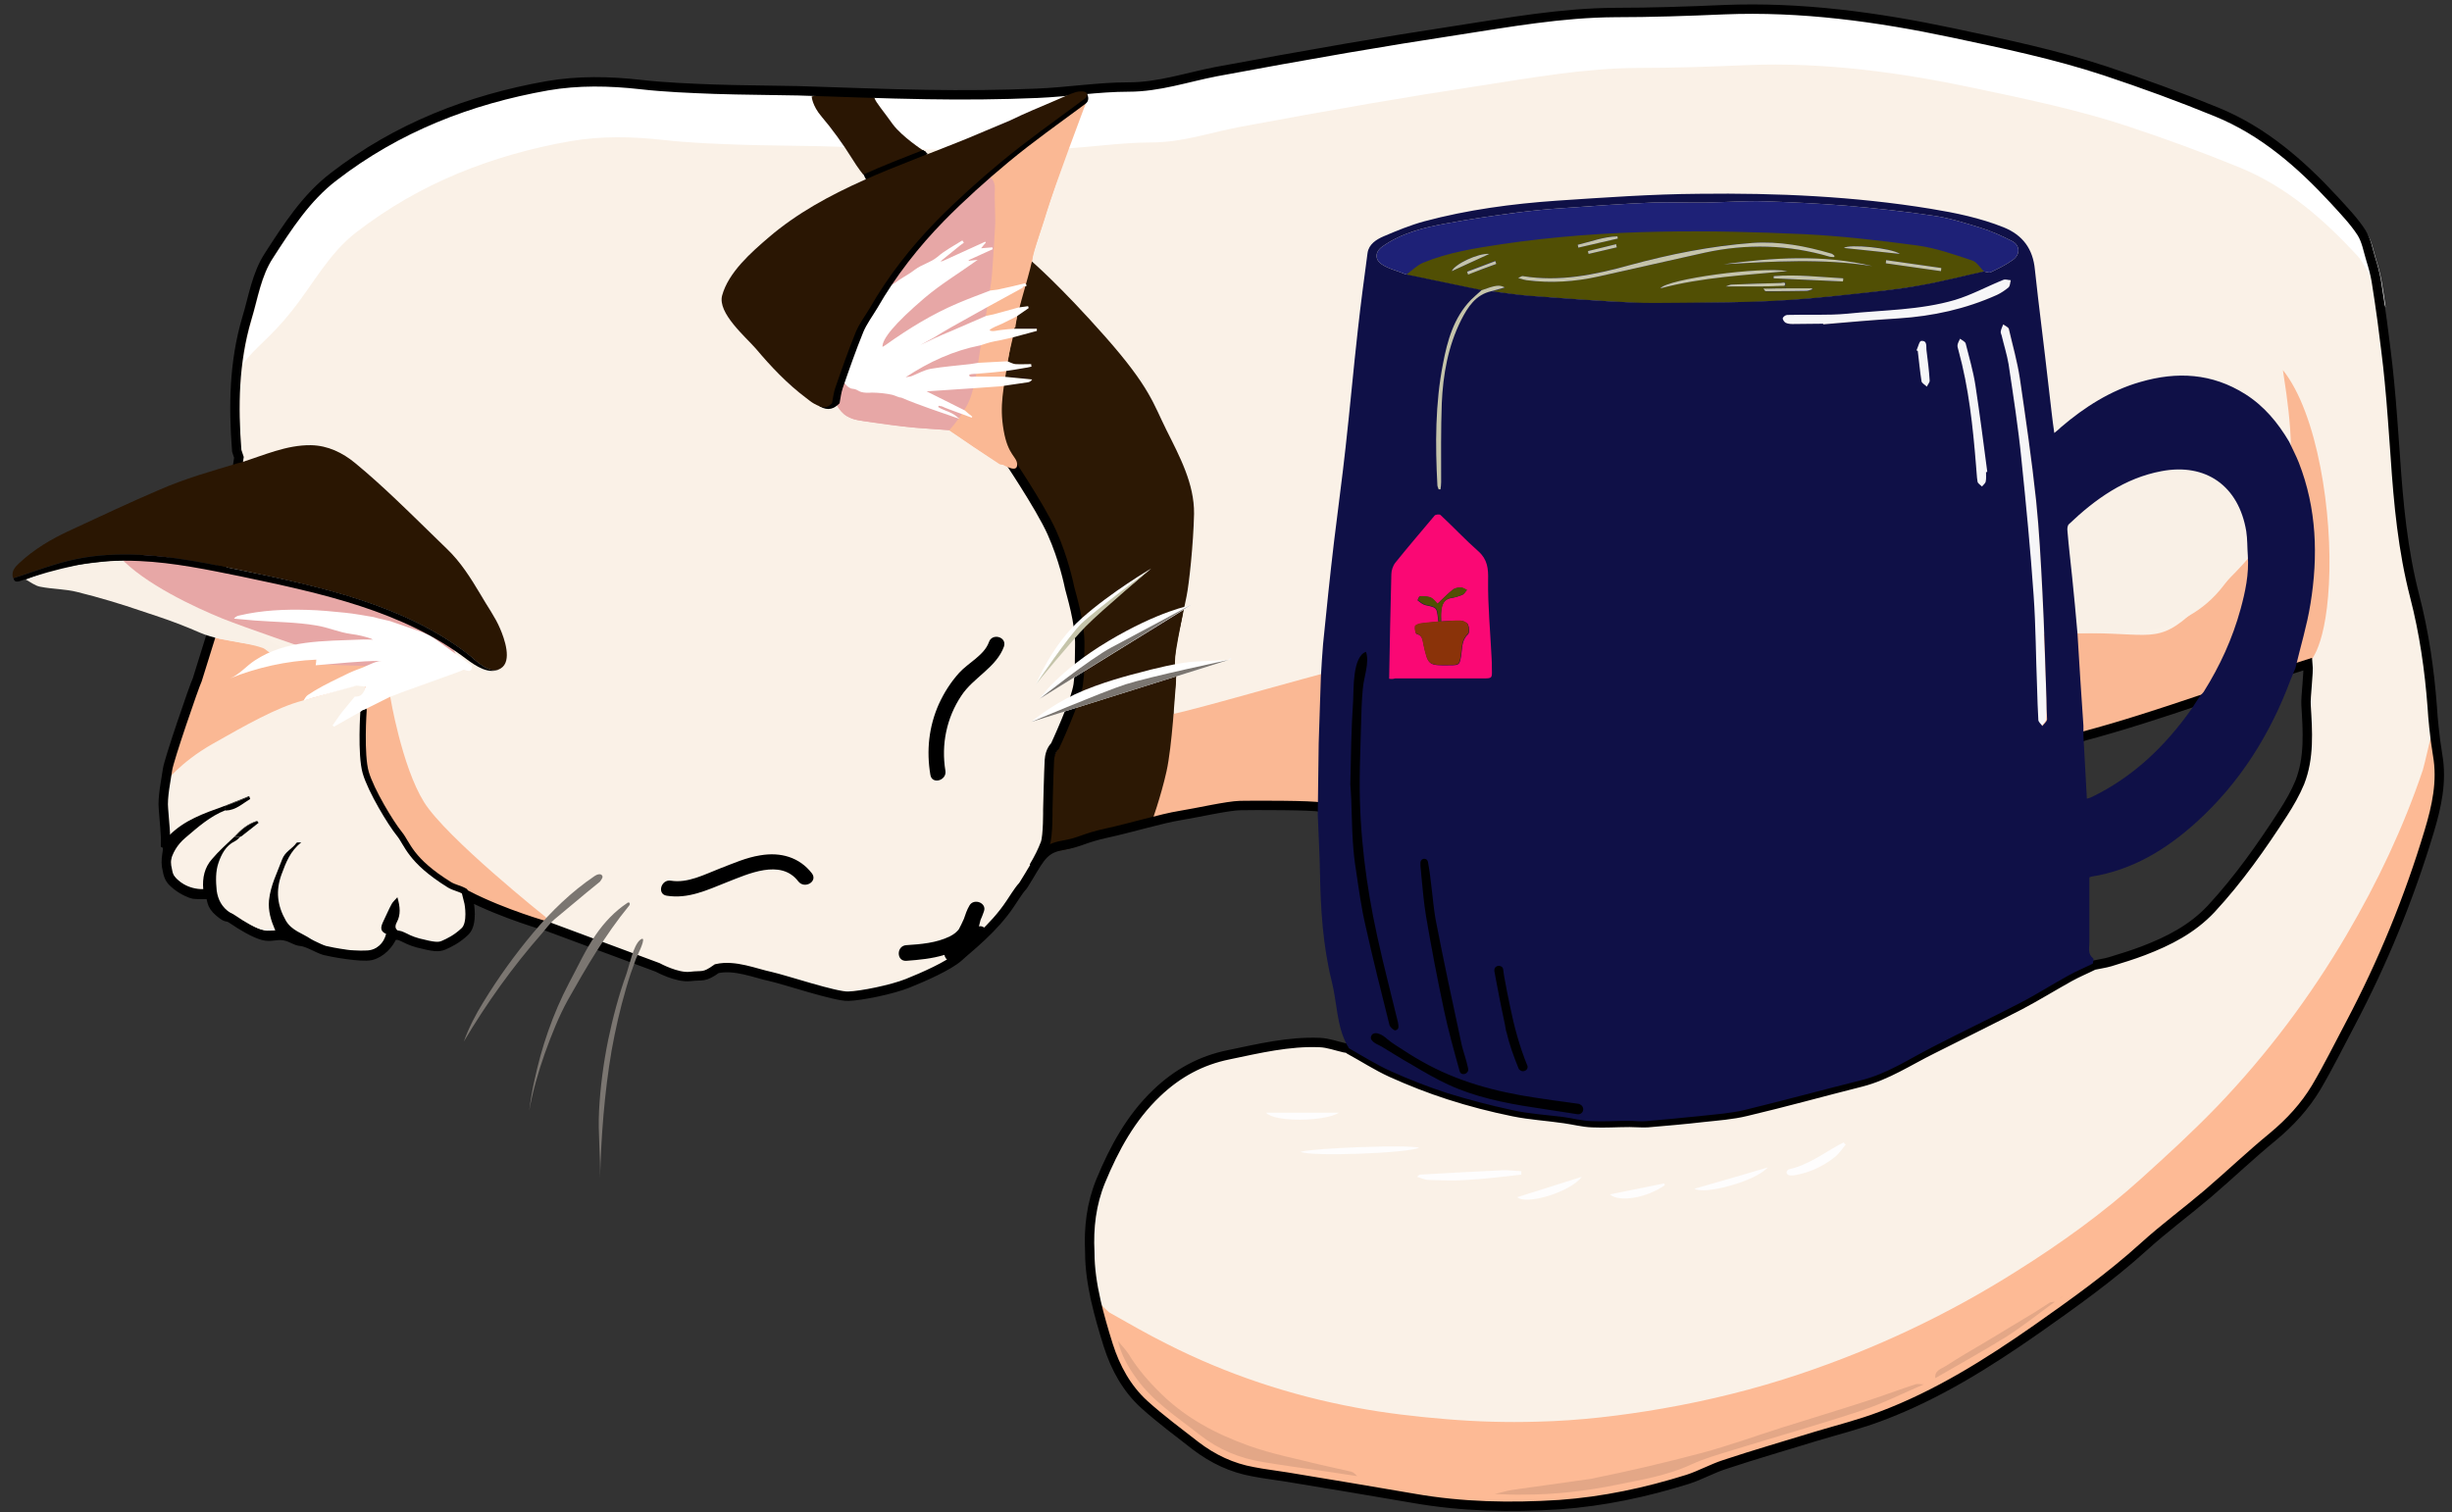 <svg version="1.0" xmlns="http://www.w3.org/2000/svg" viewBox="0 0 783 483"><rect x="0" y="0" width="783" height="483" fill="#333333" stroke="none"/><style>.st1{fill:#fff}.st2{fill:#fab894}.st3{fill:#faf1e7;stroke:#000;stroke-width:4;stroke-linecap:round;stroke-miterlimit:10}.st4{fill:#fbb994}.st6{fill:#2c1804}.st8{fill:#000002}.st9{fill:#080808}.st11{fill:#7b7671}.st12{fill:#514f04}.st13{fill:#f9f0e6}.st14{fill:#e7a7a6}.st15{fill:#0a0a09}.st16{fill:#c5c4aa}.st17{fill:#e3a787}.st18{fill:#0f0902}.st19{fill:#2a1602}.st20{fill:#fefdfd}.st21{fill:#f6f6f8}.st22{fill:none;stroke:#000;stroke-width:3;stroke-miterlimit:10}.st23{fill:#2a1603}.st31{display:inline;fill:#faf1e7;stroke:#000;stroke-width:4;stroke-linecap:round;stroke-miterlimit:10}.st32,.st33,.st34{display:inline;fill:#080808}.st33,.st34{fill:#2a1602}.st34{fill:#fefdfd}.st35{fill:#e7a7a6}.st35,.st37,.st40{display:inline}.st40{fill:none;stroke:#000;stroke-width:3;stroke-miterlimit:10}</style><g id="Layer_1"><path d="M778.1 231.4c-.6 1.5-3 12.5-3.5 14-6.2 18.4-6.7 38.9-16.5 55.6-11.6 19.8-24.3 41.9-40.2 58.5-7.8 8.1-20.6 10.1-28.9 17.6-12.3 11.1-16.1 28-30.1 36.8-21.8 13.8-49.9 20-74.3 28.2-14.3 4.8-23.9 10.3-38.8 12.9-13.3 2.3-15.3 8.2-28.7 8.5-9.7.3-33.3 8.8-43 8-9.6-.8-21.8-8-31.3-9.8-21-3.9-39.9-4.8-59-14.5-6.3-3.1-24.5-16.6-30.6-20l-2.3-12.3c-1.2-5-2-10.1-2.3-15.3-.4-7.9.5-15.5 3.5-22.8 4.3-10.4 9.6-20.2 17.9-28.1 6.6-6.3 14.1-10.4 23-12.2 9.6-2 19.2-4.3 29-3.9 2.7.1 5.3 1.1 8 1.7.4.1.7.1 1 .1.2.2.4.3.6.5 4.4 2.4 8.7 5.2 13.3 7.3 6 2.7 12.1 5.1 18.3 7.1 6.8 2.2 13.8 4 20.7 5.4 5.4 1.1 10.9 1.4 16.3 2.2 2.9.4 5.9 1.2 8.8 1.3 4 .2 8-.1 12-.1 1.9 0 3.8.2 5.7.1 5.9-.5 11.8-1 17.8-1.7 4.6-.5 9.2-.8 13.7-1.9 12.3-2.9 24.5-6.3 36.8-9.4 8.2-2.1 15.2-6.8 22.7-10.5 9.3-4.7 18.7-9.3 28-14.1 5.3-2.8 10.5-6 15.7-8.9 2.5-1.4 5.2-2.5 7.8-3.8 1.8-.4 3.5-.6 5.2-1.1 3.6-1.1 7.2-2.2 10.6-3.5 8.1-3.1 15.6-6.9 21.7-13.4 8.7-9.4 16.1-19.9 23-30.6 2-3.1 3.9-6.4 5.3-9.8 3.1-7.9 2.5-16.3 2-24.6-.2-2.8.9-10.3.6-13.2-20.4 6.3-47.7 16.7-71.5 23C644.5 244 422 257.4 422 257.4c-1.6-.6-21.2-.6-25.4-.5-4.1.1-13.6 2.4-19.2 3.2-5.6.9-16 4-23.4 5.6-7.4 1.6-8.1 2.9-14 3.9s-7.1 3.6-10.8 9.8c-3.7 6.2-.5.4-5.9 8.7-5.4 8.2-13.4 14.2-16.5 17.1-3.1 2.9-11.4 6.5-16.4 8.5s-14.9 4-18.9 4.1c-4 .1-20-5.2-24.9-6.3-4.9-1.1-11.3-3.9-17.1-2.5-4.2 3-4.4 2-8.5 2.5s-10.4-2.9-10.4-2.9l-35.2-13.1s-13.6-3.8-25.6-9.9l.6 2.4s1.3 6.7-1.3 9.1c-2.6 2.5-5.3 3.6-6.8 4.4s-3.1.7-8.2-.7c-5.1-1.3-5.3-3.2-8.2-2.2-1.2 2.7-3.7 5.5-6.8 6.2-3.2.8-12.8-1.1-14.8-1.6-1.9-.5-5.4-2.7-7.5-2.9-2.1-.2-2.9-1.3-5.4-1.8s-4 .6-6.8-.1-6.9-3.2-9.5-5c-2.6-1.8-1.4.1-4.4-2.4-3-2.5-2.2-4.2-3.1-5.8-1.3.2-4.5.1-5.2 0s-3.3-1.1-5.5-2.9c-2.2-1.8-2.5-2.6-3.1-6-.6-3.4 1.2-6.3-.3-7.1.1-1.9-.4-7.5-.7-11.2-.3-3.7.9-9.6 1.3-12.6s8.5-26.6 9.5-28.7l4.2-13.8 9-57.2-.7-2.1c-1.1-14.2-.9-28.3 3.2-42.2 2.1-6.9 3.1-14.1 7.1-20.2 5.9-9.1 11.8-18.4 20.7-25.2 20.2-15.6 43.3-24.6 68.2-29 9.8-1.7 19.8-1.5 29.7-.4 7.9.9 15.8 1.2 23.7 1.5 8.9.3 17.8.3 26.7.5 13.7.4 27.4 1 41.1 1.2 11.7.2 23.5.1 35.2-.4 9.7-.4 19.5-2 29.2-2s18.6-3.1 27.9-4.9c13.9-2.6 27.8-5.1 41.7-7.5 11.7-2 23.4-3.9 35.2-5.7 16.8-2.6 33.5-5.6 50.5-5.7 11.6 0 23.2-.4 34.8-.9 24.7-1 48.9 2.3 73 7.4 16.5 3.5 32.9 6.9 48.9 12.2 12 4 23.8 8.3 35.5 13.1 14.9 6.1 26.8 16.5 37.6 28.2 3 3.3 6.2 6.6 8.6 10.3 1.6 2.5 2.1 5.7 3 8.6.7 2.2 1.3 4.5 1.7 6.7.7 4.3 1.3 8.5 1.9 12.8.8 6.4 1.7 12.9 2.3 19.4.8 8 1.3 16.1 1.9 24.1 1 15 2.4 29.9 6.2 44.6 3 11.6 4.7 23.4 5.6 35.4.5 2 .7 4 .9 5.9z" fill="#faf1e7"/><path class="st1" d="M761.8 98.2c-2.8-5.3-6-13.2-9-16.5C742 70 730.1 59.6 715.2 53.5c-11.7-4.8-23.5-9.1-35.5-13.1-16-5.3-32.4-8.7-48.9-12.2-24.1-5.1-48.3-8.4-73-7.4-11.6.5-23.2.9-34.8.9-17 .1-33.7 3.1-50.5 5.7-11.8 1.8-23.5 3.7-35.2 5.7-13.9 2.4-27.8 4.9-41.7 7.5-9.3 1.8-18.2 4.9-27.9 4.9s-19.5 1.6-29.2 2c-11.7.5-23.5.6-35.2.4-13.7-.2-27.4-.8-41.1-1.2-8.9-.2-17.8-.2-26.7-.5-7.9-.3-15.8-.6-23.7-1.5-9.9-1.1-19.9-1.3-29.7.4-24.9 4.4-48 13.4-68.2 29-8.9 6.8-13.9 16.7-20.7 25.2-7.1 8.9-11.5 11.4-15.6 16.9.6-4.7 1.5-9.5 2.9-14.2 2.1-6.9 3.1-14.1 7.1-20.2 5.9-9.1 11.8-18.4 20.7-25.2 20.2-15.6 43.3-24.6 68.2-29 9.8-1.7 19.8-1.5 29.7-.4 7.9.9 15.8 1.2 23.7 1.5 8.9.3 17.8.3 26.7.5 13.7.4 27.4 1 41.1 1.2 11.7.2 23.5.1 35.2-.4 9.7-.4 19.5-2 29.2-2s18.6-3.1 27.9-4.9c13.9-2.6 27.8-5.1 41.7-7.5 11.7-2 23.4-3.9 35.2-5.7 16.8-2.6 33.5-5.6 50.5-5.7 11.6 0 23.2-.4 34.8-.9 24.7-1 48.9 2.3 73 7.4 16.5 3.5 32.9 6.9 48.9 12.2 12 4 23.8 8.3 35.5 13.1 14.9 6.1 26.8 16.5 37.6 28.2 3 3.3 6.2 6.6 8.6 10.3 1.6 2.5 2.1 5.7 3 8.6.7 2.2 1.3 4.5 1.7 6.7.5 2.8.9 5.6 1.3 8.4z"/><path class="st2" d="M174.1 292.8s-31.6-25.2-38.7-36.6-10.8-33.7-10.8-33.7l-1.5-6.2c-.4-1.6-3.6-4.1-3.6-4.1s-48.5-7.5-52.3-8.9c-1 3.1-4.2 13.8-4.2 13.8l-7.8 21.4-2.7 11.7s5-6.7 15.4-12.6c10.4-5.9 20.6-11.7 28.7-13.8 6.2-1.6 14.3-4.4 20-5.6-.4 5.2-1.3 20.3 0 28.7 1.5 10.2 17.7 29.1 26.7 35.8 9 6.8 30 13 30 13l1.8-1.8-1-1.1z"/><path class="st4" d="M344.2 35.5c-.7.6-1.5 1.3-2.2 2-.1.2-.3.3-.4.5-.2.1-.3.2-.5.3-.1.1-.3.1-.4.1-.2.1-.3.3-.5.4-.2.2-.5.3-.8.5l-.3.3c-3.4 2.5-6.7 4.9-10.1 7.3-.7.6-1.5 1.2-2.2 1.8l-.4.4c-2.5 2.1-5.1 4.3-7.6 6.4-.6.7-1.3 1.4-1.9 2.1.3.5.9.9.9 1.4 0 5.7.2 11.5 0 17.3-.2 5.5-.8 10.9-1.3 16.4.8-.1 1.6-.1 2.4-.3 2.9-.7 5.8-1.3 8.7-2 .6-2.3 1.2-4.6 1.9-6.7.2-1.2.3-2.4.7-3.5 2.5-8 5.1-16 7.8-24 2.2-6.6 4.5-13.1 6.7-19.6-.2-.3-.3-.7-.5-1.1z"/><path d="M775.8 265.6c-6.4 21.3-14.8 41.8-25.2 61.5-3.6 6.8-7 13.7-10.9 20.3-3.6 6-8.3 11.1-13.7 15.6-7.2 5.9-13.9 12.3-20.9 18.3-6.7 5.7-13.9 11-20.4 16.9-10.7 9.7-22.5 18.1-34.3 26.4-15.6 10.9-31.7 21-49.5 27.7-6.8 2.6-14 4.4-21 6.5-9.7 3-19.5 5.8-29.1 9-4 1.3-7.7 3.4-11.7 4.7-13.4 4.2-27 7.1-41 8.1-15.6 1-31.1.7-46.5-2-13.5-2.3-27-4.6-40.5-6.8-3.6-.6-7.3-1-10.8-1.7-6.8-1.2-12.9-4.1-18.4-8.3-5.5-4.3-11.2-8.5-16.4-13.2-5.6-5.1-9.2-11.7-11.5-18.9-1.5-4.8-2.9-9.5-4-14.4l4.2 3.9c6.1 3.4 12.2 7 18.5 10.1 19.1 9.7 39.3 16.4 60.3 20.3 9.5 1.8 19.2 2.9 28.8 3.7 9.7.8 19.4 1.1 29.1.8 13.4-.3 26.7-1.9 40-4.2 14.9-2.6 29.5-6.2 43.8-11 24.4-8.2 47.5-19.1 69.3-32.9 14-8.8 27.4-18.4 39.7-29.5 8.3-7.5 16.6-15.1 24.4-23.2 15.9-16.6 29.7-35 41.3-54.8 9.8-16.7 18.1-34.2 24.3-52.6.5-1.5 2.9-12.5 3.5-14v.1c.3 3.1.7 6.1 1.2 9.1 1.6 8.5-.2 16.5-2.6 24.5z" fill="#fdba95"/><path class="st6" d="M343 222c.2-1.6 1.9-4.1 1.9-5.7 0-.7-.3-1.3-.5-2 .1-.2.1-.5.2-.7.3-.2.6-.3.8-.5.4-.3.9-.6 1.3-.9.5-.3.9-.6 1.4-.9.7-.2 1.4-.3 2-.7 4.4-2.7 8.9-5.6 13.4-8.2 4.7-2.7 9.6-5.2 14.4-7.8-.2 1.3-.4 2.7-.7 4-.1.3-.2.7-.2 1l-.3 1.2c-.1.3-.1.7-.2 1-.2 1.2-.5 2.3-.7 3.5-.1.3-.1.7-.2 1-.1.6-.2 1.1-.2 1.7-.1.5-.1 1-.2 1.5 0 .6 0 1.2-.1 1.8-.3.2-.6.5-1 .5-10.2 2-19.8 5.4-29.4 9.3l-1.7.9z"/><path d="M343.6 223.9c10.2-4.4 20.8-7.7 31.7-10.3.1.9.2 1.8.3 2.6-.1.7-.1 1.4-.2 2.2-.1.9-.2 2-.3 2.9-.1.9-.1 1.8-.2 2.7-.1.6-.1 1.3-.2 2v1.9c-.7 6.2-1.5 12.4-2.3 18.6-.5 3.9-.7 8-3.3 11.5-.6.8-.5 2.2-.7 3.3-6.9 3-14.4 4.6-21.7 6.1-3.3.6-6.4 2-9.6 2.9-.7.2-1.5.2-2.5.3.2-1.1.5-2 .5-2.8 0-4.4-.1-8.9.1-13.3.1-4 .3-8.1 1-11.9.4-2.1 2.2-3.9 2.9-6 1.7-4.2 3.1-8.4 4.5-12.7z" fill="#2b1302"/><path class="st2" d="M366.4 262.8s6.4-18 7.1-34.5c26.4-5.6 122.1-38.2 188.6-36.2s68.7 11.4 95.9 10.3 29.7 4 40.8-5.6 25.4-22.7 30.4-36c5-13.2.7-36-.2-42.6 11.1 13.9 15.9 45.9 14.7 68.4s-7 25.6-7 25.6-75.3 25.4-93.1 29.4-222.5 16.2-222.5 16.2l-25.4-.5-29.3 5.5z"/><path class="st6" d="M319 140.6l-3.8-30 14.3-27.1s9 7.7 23.4 24 15.4 21.5 19.6 29.9c4.2 8.4 8.9 17.1 8.8 26.7-.2 9.6-1.6 22.6-2.4 26.4s-2.6 12.3-3.4 17.5.3 7.5 0 10.4-1.2 19.9-3 28c-1.8 8.1-4.8 16.4-4.8 16.4l-16.6 4.7s-15.8 7.2-16.3 3c-1.2-9.8.3-22.4.3-22.4s2-9.8 6.4-17.5c4.4-7.7 4.2-20.3 3.1-33.2-3.1-17.8-6-25.2-11.9-33.6L319 140.6z"/><path class="st8" d="M431.2 202.5l-3.6 94.9 6.6 32.3 3.2 8.2 21.2 9.3 18.5 7 37 5.3 17.7-31.6-25.2-131.4-74.3-1.9z"/><path class="st9" d="M731.5 216.9l1.5-3.6M731.5 216.9l1.5-3.6"/><path d="M461.7 71.4c7.6-1.4 15.1-2.5 22.7-3.5 4.8-.6 9.6-1.1 14.4-1.4 9.7-.7 19.3-1.4 29-1.8 5.7-.2 11.3.1 17 0 6.3-.1 12.5-.6 18.8-.4 8.6.3 17.3.7 25.9 1.4 9.3.8 18.6 1.8 27.9 3.2 5 .7 10 2.3 14.9 3.8 3.5 1.1 6.9 2.6 10.2 4.3 2.6 1.3 2.7 4.3.3 6-2.2 1.6-4.7 2.8-7.2 4-.5.2-1.4-.2-2.1-.3-6.9 1.5-13.7 3.3-20.7 4.5-7.2 1.3-14.6 2-21.9 2.8-8.2.9-16.4 1.7-24.7 2.1-9.6.5-19.3.5-28.9.6-5.5 0-11 .2-16.4-.1-10.7-.5-21.4-1.3-32.1-2.1-4.2-.3-8.4-1-12.6-1.5l-3.3-.4c-8-1.7-16.1-3.3-24.1-5-2.5-1.1-5.4-1.7-7.6-3.2-2.1-1.4-2.3-3.9.3-5.7 6.1-4.3 13.1-6 20.2-7.3z" fill="#1e2177"/><path class="st11" d="M181.3 289.4c-.3.2-.6.3-.9.5.2-.2.5-.3.9-.5zm-1.9 1.4l-.5.5.5-.5zm.5-.5l-.5.5.5-.5zm.4-.4l-.5.5.5-.5z"/><path class="st12" d="M633.6 86.8c-6.9 1.5-13.8 3.3-20.7 4.5-7.3 1.2-14.6 2-21.9 2.8-8.2.8-16.5 1.7-24.7 2.1-9.6.5-19.3.5-28.9.6-5.5.1-10.9.2-16.4-.1-10.7-.6-21.4-1.3-32.1-2.1-4.2-.3-8.4-1-12.6-1.5 1.4-.4 2.7-.7 4.2-1.2-1.7-.9-2.9-.8-7.4.9-8-1.7-16.1-3.3-24.1-5 1.8-1.3 3.5-3.1 5.5-3.9 8-3.3 16.5-4.6 25-5.9 16.9-2.5 33.8-3.7 50.8-4 15.3-.3 30.7.1 45.9.8 12 .6 24.1 2 36 3.6 6 .8 11.8 2.9 17.6 4.8 1.5.5 2.6 2.4 3.8 3.6zm-70.4 5.4c.2.3.5.9.7.9 4.3 0 8.7 0 13-.1.6 0 1.3-.4 1.9-.5 0-.1-.1-.2-.1-.3h-8.3c-.2-.3-.3-.5-.5-.8.9-1.6-.6-1-1.1-1-5.2.1-10.5.3-15.7.5-.6 0-1.1.3-1.9.6h11.9c0 .2 0 .5.1.7zm22.5-10.1c0-.1.1-.3.1-.4-.3-.2-.6-.6-1-.7-8.2-2.3-16.6-4-25.2-3.4-13.3.9-26.3 3.6-39.2 7.1-11.2 3-22.4 5.4-34.1 3.5-.3 0-.6.2-1.5.6 1.3.3 2 .6 2.7.7 7.7 1 15.4.4 23-1.2 11.3-2.5 22.6-5.1 33.9-7.6 13.4-2.9 26.7-2.6 39.9 1.3.5.2 1 .1 1.4.1zm-35.3 2.3c15.9-.9 31.7-1.9 47.5.6-15.8-3.7-31.7-2.7-47.5-.6zm20.4 2.2c-8.7-1.4-38.4 2.6-40.6 5.5 13.6-3.7 27.2-4.3 40.6-5.5zm17.7 3.3c0-.3.1-.7.1-1-7.4-.3-14.8-1.3-22.2-.7v.7c7.4.4 14.8.7 22.1 1zm.3-10.7c6.1.6 12 1.3 17.9 1.9-2.8-2-16.2-3.2-17.9-1.9zm31 7.4c0-.3.1-.7.1-1-5.9-.8-11.7-1.7-17.6-2.5 0 .3-.1.7-.1 1 5.9.8 11.8 1.6 17.6 2.5zm-144.2-5.5c-3.6-.3-11 3.2-12 5.5 3.9-1.8 7.7-3.5 12-5.5zm28.2-2.9c.1.3.1.6.2.9 4.2-1 8.4-1.9 12.6-2.9 0-.2-.1-.5-.1-.7-4.4 0-8.5 1.7-12.7 2.7zm-26 6.1c-.1-.3-.2-.7-.3-1-3 1.1-6 2.3-9 3.4l.3.9c3-1 6-2.1 9-3.3zm38.5-5.3c-.1-.3-.2-.7-.2-1-3 .7-6 1.5-9 2.2.1.3.2.6.2.9l9-2.1z"/><path class="st13" d="M663.3 202.3c-.6-6-1.1-12-1.7-18l-1.5-14.7c-.1-.7.1-1.7.5-2.2 8.5-8 17.8-14.7 29.5-16.9 14.2-2.7 24.6 4.8 27.1 19.2.4 2.6.3 5.2.5 7.8-2.6 3.2-5.2 6.3-7.7 9.6-6.3 8.2-14.9 12.7-24.8 14.2-7.2 1-14.6.7-21.9 1z"/><path class="st14" d="M266.7 128.2c.8-2.6 1.6-5.2 2.5-7.8-.2.7.4 1.5.8 2 .5.7 1.1 1.3 2 1.6.4.1.8.1 1.2.2.7.2 1.3.7 2 .9 1.1.3 2.3.3 3.4.2 1.1-.1 2.3.1 3.4.2 1 .1 2.1.2 3.1.4.8.2 2.1.9 2.9.9 6 2.6 12.4 4.6 18.6 6.9-1.2 1.2-2.4 2.5-3.5 3.7-3.7-.3-7.4-.5-11-.8-2.4-.2-4.9-.5-7.3-.8-3.7-.5-7.3-1-10.9-1.6s-5.8-2.8-7.2-6z"/><path class="st2" d="M303.1 137.4c1.2-1.2 2.4-2.5 3.5-3.7-.8-.6-1.5-1.3-2.3-1.7-1.4-.8-3.1-1.2-4.5-2.1l.1-.3c.2-.2.3 0 .5 0 .5 0 1 .4 1.5.5 1 .4 1.9.7 2.9 1.1l5.7 2.1c.1-.1.2-.2.2-.3-.8-.7-1.6-1.4-2.4-2 .9-2.4 1.9-4.8 2.8-7.2 2.9-.2 5.7-.4 8.6-.6-.1 5.8-.1 11.6-.2 17.4-.1 1.7.1 3.1 1.4 4.2-1.7 1.5.3 2.4.7 3.5-.8 0-1.9.3-2.5-.1-5.5-3.6-10.8-7.2-16-10.8z"/><path class="st8" d="M276.5 56.7c3.6-2 7-4.1 10.7-5.8 2.6-1.2 5.4-1.8 8.1-2.7l.5.5c-2.1 1.1-4.1 2.3-6.2 3.3-3.8 1.8-7.7 3.6-11.5 5.3-.4.2-.9.2-1.3.3l-.3-.9z"/><path class="st15" d="M343.7 203.7c.5-.8 1-1.6 1.4-2.5.2 3.1.3 6.1.5 9.2-.6.3-1.2.6-1.8 1 0-2.6 0-5.2-.1-7.7zM343.8 214.9l.9-.6c.2.7.6 1.3.5 2 0 1.6-.3 3.2-.4 4.8l-1.8.9c.3-2.3.5-4.7.8-7.1z"/><path class="st16" d="M330.8 218.6c.2-.2.3-.4.5-.6-.2.2-.3.4-.5.6z"/><path class="st11" d="M332.2 223c.1-.2.3-.3.4-.5-.1.1-.3.3-.4.5 0-.1 0 0 0 0zm0-.1c-.1.1-.1.2-.2.3.1-.1.1-.2.2-.3 0 .1 0 0 0 0z"/><path class="st14" d="M316.8 57.6c.3.5.9.9.9 1.4.1 5.8.3 11.6 0 17.3-.2 5.5-.9 10.9-1.3 16.4-3.4 1.3-6.8 2.6-10.2 4-8.3 3.5-15.8 8.2-23.2 13.4-.3.2-.6.4-1 .6-.1-2.5 3.6-7.3 13.4-15.6 5.3-4.5 11.3-8.1 17-12.2-.8.1-1.8.2-2.8.3 0-.1-.1-.2-.1-.3 2.6-1.2 5.1-2.3 7.7-3.5 0-.2-.1-.4-.1-.6-1.2.1-2.3.2-3.6.3.6-.7 1-1.2 1.5-1.8-.1-.1-.2-.2-.2-.3-4.5 2.1-9.1 4.2-13.6 6.2-.1-.1-.1-.2-.2-.2l4.8-3.9c.7-.6 1.4-1.1 2.2-1.6-.2-.2-.3-.5-.5-.7-2.7 1.8-5.6 3.3-8 5.3-4 3.4-7.9 6.8-12.5 9.3-.6.3-1.3.5-2 .8 4.4-5.3 8.7-10.6 13.4-15.7 5.9-6.4 12-12.6 18.1-18.9h.3z"/><path class="st17" d="M507.8 472.4c12-2.4 23.9-5.2 35.6-8.3 8.6-2.3 17.1-5.4 25.6-8.1 9.2-2.9 18.5-5.7 27.7-8.7 5-1.6 9.9-3.5 14.9-5.1.8-.3 1.8 0 2.7 0-6.6 2.8-13 6.1-19.7 8.3-13.5 4.5-27.1 8.3-40.7 12.5-4.8 1.5-9.6 2.8-14.1 4.9-7.4 3.4-15.4 4.7-23.2 6.3-9.8 2-19.8 3.2-29.8 3.2-3.2.1-6.4-.1-9.5-.2 1.9-.4 3.7-1 5.6-1.3M357 428.3c1.1 1.4 2.4 2.7 3.4 4.2 2.9 4.8 6.5 8.9 10.5 12.8 8 7.8 17.6 12.8 27.9 16.5 7.3 2.6 15 4.1 22.6 6 3.4.8 6.8 1.5 10.2 2.3.7.2 1.2.9 1.8 1.4-6.6-1-13.1-2-19.7-2.9-3.5-.5-6.9-1-10.4-1.6-7.5-1.2-14.2-4-20.2-8.7-7.1-5.6-14.8-10.5-20.2-18-2.7-3.7-4.9-7.6-5.9-12zM618 440.2c-.3-2.5 2-3 3.4-3.9 4-2.6 8.1-5 12.2-7.4 5.5-3.3 10.9-6.6 16.4-9.9 1.5-.9 3-2 4.5-2.9.5-.3 1.1-.2 1.7-.3-5.1 3.7-10.1 7.7-15.4 11.1-7.4 4.6-15.2 8.9-22.8 13.3zM657.5 414.9c.5-.3.9-.6 1.4-1-.5.3-.9.6-1.4 1zm-1.3.9c.4-.3.9-.6 1.3-.9-.4.3-.9.6-1.3.9z"/><path class="st18" d="M274.7 108c-.3.4-.6.9-.9 1.3.3-.4.6-.9.9-1.3zm-.9 1.3c-.2.3-.3.6-.5.9.2-.3.4-.6.5-.9zm-.4.9c-.2.3-.3.6-.5.9.2-.3.3-.6.5-.9zm66.8-71.5c-.3.2-.6.3-.8.5.3-.1.6-.3.8-.5zm-65.1 68.8c-.1.2-.2.3-.4.5.1-.2.2-.4.4-.5zM272.9 111.1c0 .1-.1.3-.1.4 0-.1-.1-.2-.1-.3 0-.1.2-.1.2-.1zm67.9-72.8c-.2.1-.3.3-.5.4.1-.1.3-.3.5-.4zm.8-.4c-.2.1-.3.2-.5.3.2-.1.4-.2.5-.3zm.4-.5c-.1.2-.3.3-.4.5.2-.2.3-.4.4-.5z"/><path class="st19" d="M118.8 196.9c-3.2-.9-6.4-1.7-9.5-2.7-6-2-12-4.1-18.1-6.2 1.3.1 2.7.1 4 .4 6.8 1.6 13.6 3 20.3 5 5.8 1.8 11.4 4.3 17 6.6 1.1.4 1.9 1.5 2.9 2.2-3.8-1.3-7.5-2.7-11.3-4-.7-.2-1.4-.4-2.1-.5-1.1-.3-2.1-.5-3.2-.8zm18.8 6.3c-.3-.2-.6-.3-.9-.5.3.2.6.4.9.5zm-46.7-15.3c-.3-.1-.6-.3-.9-.4.3.1.6.2.9.4zm45.4 14.7l-.6-.3.6.3z"/><path class="st20" d="M485.8 375.2c-5.8.6-11.6 1.4-17.4 1.7-4.1.3-8.2.1-12.2 0-1.1 0-2.2-.6-3.7-1 .6-.5.7-.7.8-.7 8.8-.5 17.5-1 26.3-1.4 2.1-.1 4.1.2 6.2.3v1.1zM415.3 367.9c5.1-1.3 34.6-2.3 37.9-1.3-3.9 1.8-34.9 2.9-37.9 1.3zM589.4 365.6c-1.2 1.4-2.1 2.9-3.5 4-3.8 3-8.1 5-12.9 5.8-.6.1-1.2.1-1.7 0-.4-.1-.8-.6-.8-.9s.4-.9.7-1c6-1.3 10.8-4.9 16-7.8.5-.3 1.1-.5 1.6-.8.1.3.3.5.6.7zM404.3 355.4h23.3c-4.6 2.9-20.7 3.1-23.3 0zM564.5 372.9c-4 4.5-20.3 8.8-23.4 6.8 7.8-2.2 15.6-4.5 23.4-6.8zM484.5 382.4c6.8-2.1 13.5-4.3 20.6-6.5-3.6 4.9-17.8 9.1-20.6 6.5zM531.6 378.6c-5.9 4.1-14.6 5.5-17.5 2.9 5.8-1.2 11.6-2.3 17.3-3.5.1.2.2.4.2.6z"/><path class="st21" d="M392.3 210.8c0-.1.1-.2.1-.3.2-.1.4-.2.7-.3 0 .1.1.4 0 .4-.3 0-.6.1-.8.2z"/><path class="st11" d="M375.7 206.3c.1-.3.1-.7.2-1-.1.3-.1.7-.2 1z"/><path class="st16" d="M585.7 82.1c-.5 0-.9 0-1.4-.1-13.2-3.9-26.5-4.2-39.9-1.3-11.3 2.5-22.6 5.1-33.9 7.6-7.6 1.7-15.2 2.2-23 1.2-.7-.1-1.4-.3-2.7-.7.9-.4 1.2-.7 1.5-.6 11.7 1.9 22.9-.4 34.1-3.5 12.9-3.5 25.9-6.1 39.2-7.1 8.6-.6 17 1 25.2 3.4.4.1.6.4 1 .7 0 .2 0 .3-.1.4z"/><path class="st16" d="M550.4 84.4c15.8-2.1 31.7-3.2 47.5.6-15.8-2.5-31.7-1.5-47.5-.6zm20.4 2.2c-13.5 1.3-27 1.9-40.6 5.5 2.3-3 31.9-7 40.6-5.5zm17.7 3.3c-7.4-.3-14.7-.7-22.1-1v-.7c7.4-.6 14.8.3 22.2.7 0 .4 0 .7-.1 1zm.3-10.7c1.7-1.3 15.2 0 17.9 1.9-5.9-.6-11.8-1.3-17.9-1.9zm31 7.4c-5.9-.8-11.7-1.7-17.6-2.5 0-.3.1-.7.1-1 5.9.8 11.7 1.7 17.6 2.5 0 .3 0 .6-.1 1zM563 91.5h-11.9c.8-.3 1.4-.6 1.9-.6 5.2-.2 10.5-.4 15.7-.5.5 0 1.9-.6 1.1 1-2.2 0-4.5.1-6.8.1zm-87.4-10.4c-4.3 2-8.1 3.7-12 5.5.9-2.2 8.4-5.8 12-5.5zm28.2-2.9c4.2-1 8.3-2.6 12.7-2.7 0 .2.1.5.1.7-4.2 1-8.4 1.9-12.6 2.9 0-.3-.1-.6-.2-.9zm66.5 13.9h8.3c0 .1.1.2.1.3-.6.2-1.3.5-1.9.5-4.3.1-8.7.1-13 .1-.2 0-.5-.6-.7-.9 2.4.1 4.8 0 7.2 0zm-92.5-7.8c-3 1.1-6 2.2-9 3.4l-.3-.9c3-1.1 6-2.3 9-3.4l.3.9zm38.5-5.3l-9 2.1c-.1-.3-.2-.6-.2-.9 3-.7 6-1.5 9-2.2 0 .3.1.7.2 1z"/><path class="st12" d="M570.3 92.1c-2.4 0-4.8 0-7.1.1 0-.2-.1-.5-.1-.7 2.3-.1 4.5-.1 6.8-.2.1.3.2.6.4.8z"/><path class="st14" d="M118.8 196.9c1.1.3 2.1.6 3.2.8-1.1-.3-2.1-.5-3.2-.8zm189.5-66l-12.2-6.1c5.1-.4 10-.7 15-1-1 2.3-1.9 4.7-2.8 7.1zM312.4 115.6c-.9.1-1.7.3-2.6.4-4.2.5-8.4.8-12.6 1.5-2.1.4-4 1.5-6 2.3-.5.2-1 .2-2 .4 7.6-5 15.3-8.5 24-10.2v1.5c-.2 1.4-.5 2.7-.8 4.1z"/><path class="st4" d="M313.3 110s3.2-1.1 4.6-1.3c1.9-.3 3.7-.8 5.6-1.2-.6 2.5-1.2 5.1-1.7 7.6-3.1.2-6.2.3-9.4.5l.9-5.6zm13.5-18.2c-.4 2.1-.9 4.1-1.3 6.2-2.7.8-5.4 1.5-8 2.2-.8.2-1.6.4-2.4.5v-2.6c3.9-2 7.8-4.2 11.7-6.3z"/><path class="st14" d="M315.1 98.2v2.6c-3.8 1.6-7.5 3.3-11.3 4.9-1.8.8-3.5 1.6-5.3 2.3-.1-.1-.1-.2-.2-.3 1.9-1.1 3.8-2.3 5.7-3.4 3.7-2 7.4-4 11.1-6.1z"/><path class="st2" d="M324.8 100.9c-.2 1.3-.4 2.5-.6 3.8-1.4.1-2.9.3-4.3.4-.8.1-3.2.8-3.7 0 1.1-.9 2.7-1.4 4-2 1.5-.7 3-1.5 4.6-2.2zm-4.1 17.4c0 .6-.1 1.1-.1 1.7h-9.1c-.4 0-1.2.2-1.6-.1-1-.7 1.6-.7 2-.8 2.9-.2 5.8-.5 8.8-.8z"/><path class="st14" d="M292.2 111.1c2-1.1 4.1-2.2 6.1-3.3.1.1.1.2.2.3-2.1.9-4.2 2-6.3 3zm9.1-27.8c-.2.1-.4.1-.7.2l.5-.5c0 .1.1.2.2.3zm-16.8 9.8c.2-.3.3-.6.5-.9-.1.3-.3.6-.5.9zm7.7 18c-.2.1-.3.2 0 0-.4.1-.2 0 0 0z"/><path d="M312.6 295.9c.2-.7.3-1.3.5-2 .4-.9.8-1.9 1.1-2.8 1-2.7-3.2-4.3-4.6-1.9-.9 1.5-1.3 2.9-1.8 4.3-.5 1.1-1 2.2-1.6 3.3-.6.8-1.5 1.6-2.9 2.3-4.3 2.1-9.2 2.5-13.9 2.8-3.2.2-3.2 5.2 0 5 4.1-.3 8.3-.7 12.2-1.9.2 1.8 2.8 3.2 4.3 1.6 2.2-2.3 4.4-4.5 7.4-5.7 2.9-1.2 1.9-5.6-.7-5z"/><path class="st22" d="M320.7 144.8s11.4 16.8 15.2 25.3 5.4 16.4 5.7 17.8 3.4 11.1 3.2 18.4c-.2 7.3.2 7.2-.5 12.4s-7.4 19.6-7.4 19.6-1.6 1.3-1.8 4.5-.5 15.8-.5 15.8.1 8.4-.8 10.8-2 4.6-3.7 7.5"/><path d="M127.8 297.6c-1.5-.5-1.9-1.5-1.1-3 1.3-2.4 1.1-4.9.2-8-.8.9-1.4 1.4-1.8 2.1-1 1.8-1.8 3.8-2.7 5.6-.8 1.7-1.2 3.1.9 4-.8 3.1-3 5.2-6.2 5.3-6.2.2-12.6 0-17.9-3.7-2.6-1.8-6-2.6-7.9-5.8-2.8-4.9-3.3-9.6-1.4-14.8 1.4-3.8 2.8-7.5 6.3-10.2-.5 0-1.3-.1-1.5.1-1.3 1.9-3.7 2.8-4.6 5.3-1.6 4.3-3.7 8.3-4.2 13.1-.3 3.4.6 6.3 2 9.6-1.3 0-2.5.2-3.5 0-4.1-.8-7.4-3.4-10.8-5.6-2.8-1.8-4-4.3-4.4-7.1-.3-3-.4-6.2.6-9 .9-2.6 2.3-5.4 5.2-6.8.6-.3 1.2-.9 1.8-1.5-.6.1-1.2.2-1.9.2 2-2.3 4.3-4.2 7.3-5.1l-.1-.1c-3 .9-5.2 2.8-7.3 5.1-2.4 2.3-4.9 4.5-7.1 7.1-2.4 2.7-3.1 6-2.8 9.6-4.6.1-9-2.5-10.4-6.2-.2-.6-.3-1.4-.2-2.1.7-3.2 2.3-5.9 4.9-8.1 4-3.4 7.9-6.9 12.8-8.8h.2c-.2-.4-.3-.8-.5-1.2 2.7-1.1 5.2-2.1 7.9-3.1 0-.1 0-.1-.1-.2-2.7 1.1-5.3 2.1-8 3.2-6.3 2.3-12.7 4.4-17.7 9.6-.3-1.7-.5-3.4-.6-5.1l-.6.4.7 7.2.3 7.1.9 3.4 7.7 5.5h5.2l3.1 5.8 10.9 6.3 9.7 1.2 12.9 4.8 14.8 1.6 6.8-6.2 8.9 2.3c-2.1-1.1-4.6-3-6.7-3.8z"/><path d="M74.9 267.4c.6 0 1.2-.1 1.9-.2h.2c1.8-1.4 3.7-2.9 5.6-4.4l-.1-.1c-.1-.1-.2-.2-.3-.4-3 .9-5.3 2.8-7.3 5.1zM72.1 258.8v.1c3.2-.1 5.3-2.2 7.8-3.7-.1-.3-.2-.5-.3-.8 0 0-.1 0-.1.1-2.7 1.1-5.2 2.1-7.9 3.1.2.4.3.8.5 1.2zM315.8 205.1c-1.5 4.2-6.6 6.6-9.5 9.8-2.7 3-4.8 6.3-6.5 10-3.2 7.2-4 14.9-2.7 22.6.5 3.2 5.3 1.8 4.8-1.3-1.4-8.4.4-17 5.1-24 3.8-5.8 11.2-9 13.6-15.7 1-3.1-3.8-4.4-4.8-1.4zM259.3 279c-4-5.2-10-6.9-16.5-5.8-4.5.7-8.7 2.6-12.9 4.2-4.9 1.9-10.3 4.8-15.7 3.9-3.1-.5-4.5 4.3-1.3 4.8 6.9 1.1 12.9-1.8 19.2-4.3 6.7-2.6 17.2-7.6 22.8-.3 2 2.6 6.3.1 4.4-2.5z"/><path class="st1" d="M329.3 230.6s5.8-5 13.9-8.8 18.4-6.4 21.2-7.1c2.8-.8 12.3-3.2 17.5-3.4s10.4-.5 10.4-.5l-63 19.8z"/><path class="st23" d="M259.2 30.8s.1 2.9 3.2 6.5 7 9 9.4 12.9 3.9 5.6 3.9 5.6h7.7l13.3-5.2-2-2.6s-6.6-4.3-9.6-8.3c-2.9-4.1-5.5-7.1-5.8-8.3-.2-1.2-11.2-2.1-11.2-2.1l-8.9 1.5z"/><path class="st11" d="M392.3 210.8s-25.5 5.4-32.9 7.8c-7.4 2.4-30.1 12-30.1 12l63-19.8z"/><path class="st1" d="M332 223.2s5.7-8.7 21.9-18.4 26.5-11.5 26.5-11.5L332 223.2z"/><path class="st11" d="M332 223.2s16.1-12.8 22.9-16.4c6.8-3.6 25.4-13.6 25.4-13.6l-48.3 30z"/><path class="st1" d="M330.8 218.6s5.1-12.7 14.6-21.1c9.4-8.4 22.2-15.9 22.2-15.9s-15.9 12.9-20.7 17.8c-4.4 4.5-16.1 19.2-16.1 19.2z"/><path class="st16" d="M330.8 218.6s10.3-15.4 14.7-19.6c4.4-4.2 22.1-17.4 22.1-17.4s-16 13.5-20.9 18.5c-4.3 4.3-15.9 18.5-15.9 18.5z"/><path class="st21" d="M653.5 223.3c0 2.2.1 4.4-.1 6.5-.1.7-.9 1.4-1.5 2.1-.4-.7-1.2-1.3-1.3-2-.2-3.4-.3-6.9-.4-10.3-.3-9.8-.4-19.6-1.1-29.4-1-14.5-2.4-29-3.9-43.5-1.1-10.2-2.6-20.3-4.1-30.4-.5-3.1-1.4-6.1-2.2-9.1-.1-.4-.4-.9-.3-1.3.2-.8.6-1.5.8-2.3.6.5 1.6.9 1.8 1.5 1.3 5.2 2.8 10.4 3.5 15.7 1.9 13 3.8 26 5.2 39.1 1.1 9.7 1.5 19.4 2 29.1.8 11.4 1.2 22.8 1.6 34.3zM582.2 103.4h-9.9c-.7 0-1.5-.1-2.2-.4-.5-.3-1-1.1-.9-1.5s.9-1 1.4-1c6.4-.1 12.9.3 19.2-.4 11.5-1.2 23.2-1 34.4-4.4 5.3-1.6 10.3-4.3 15.4-6.4.7-.3 1.6.1 2.4.1-.2.8-.2 1.8-.7 2.3-1.1 1-2.4 1.8-3.7 2.4-10 4.6-20.4 6.9-31.4 7.5-8 .5-16.1 1.3-24 1.8 0 .2 0 .1 0 0zM634.2 150.8c0 1 .1 2.1-.1 3.1-.1.6-.8 1-1.2 1.6-.5-.5-1.3-.9-1.4-1.5-.3-1.8-.3-3.6-.5-5.3-1.1-12.3-2.3-24.7-5.6-36.7-.2-.6-.4-1.2-.3-1.7.1-.7.5-1.4.8-2 .6.5 1.6.9 1.8 1.5 1.2 4.4 2.4 8.8 3.1 13.3 1.4 9.2 2.6 18.5 3.8 27.7-.2-.1-.3 0-.4 0zM612 111.9c.5-1.1.9-3 1.5-3.1 2.1-.1 1.5 1.9 1.7 3.1.4 3.2.8 6.3 1 9.5 0 .6-.6 1.3-.9 2-.6-.6-1.6-1-1.7-1.7-.5-3.2-.9-6.5-1.2-9.7-.2.1-.3 0-.4-.1z"/><path class="st22" d="M349.9 415.3c1.1 4.8 2.5 9.6 4 14.4 2.3 7.2 5.9 13.8 11.5 18.9 5.2 4.7 10.9 8.9 16.4 13.2 5.5 4.2 11.6 7.1 18.4 8.3 3.5.7 7.2 1.1 10.8 1.7 13.5 2.2 27 4.5 40.5 6.8 15.4 2.7 30.9 3 46.5 2 14-1 27.6-3.9 41-8.1 4-1.3 7.7-3.4 11.7-4.7 9.6-3.2 19.4-6 29.1-9 7-2.1 14.2-3.9 21-6.5 17.8-6.7 33.9-16.8 49.5-27.7 11.8-8.3 23.6-16.7 34.3-26.4 6.5-5.9 13.7-11.2 20.4-16.9 7-6 13.7-12.4 20.9-18.3 5.4-4.5 10.1-9.6 13.7-15.6 3.9-6.6 7.3-13.5 10.9-20.3 10.4-19.7 18.8-40.2 25.2-61.5 2.4-8 4.2-16 2.7-24.5-.5-3-.9-6.1-1.2-9.1v-.1c-.2-2-.4-4-.5-6-.9-12-2.6-23.8-5.6-35.4-3.8-14.7-5.2-29.6-6.2-44.6-.6-8-1.1-16.1-1.9-24.1-.6-6.5-1.5-13-2.3-19.4-.6-4.3-1.2-8.5-1.9-12.8-.4-2.2-1-4.5-1.7-6.7-.9-2.9-1.4-6.1-3-8.6-2.4-3.7-5.6-7-8.6-10.3-10.8-11.7-22.7-22.1-37.6-28.2-11.7-4.8-23.5-9.1-35.5-13.1-16-5.3-32.4-8.7-48.9-12.2-24.1-5.1-48.3-8.4-73-7.4-11.6.5-23.2.9-34.8.9-17 .1-33.7 3.1-50.5 5.7-11.8 1.8-23.5 3.7-35.2 5.7-13.9 2.4-27.8 4.9-41.7 7.5-9.3 1.8-18.2 4.9-27.9 4.9s-19.5 1.6-29.2 2c-11.7.5-23.5.6-35.2.4-13.7-.2-27.4-.8-41.1-1.2-8.9-.2-17.8-.2-26.7-.5-7.9-.3-15.8-.6-23.7-1.5-9.9-1.1-19.9-1.3-29.7.4-24.9 4.4-48 13.4-68.2 29-8.9 6.8-14.8 16.1-20.7 25.2-4 6.1-5 13.3-7.1 20.2-4.1 13.9-4.3 28-3.2 42.2l.7 2.1-9 57.2-4.3 13.8c-1 2.1-9.1 25.7-9.5 28.7-.4 3-1.7 8.9-1.3 12.6.3 3.7.8 9.2.7 11.2 1.5.8-.2 3.7.3 7.1.6 3.4.9 4.2 3.1 6 2.2 1.8 4.8 2.8 5.5 2.9s3.9.2 5.2 0c.9 1.7.1 3.3 3.1 5.8s1.8.6 4.4 2.4c2.6 1.8 6.8 4.3 9.5 5s4.2-.4 6.8.1 3.3 1.6 5.4 1.8c2.1.2 5.6 2.4 7.5 2.9 1.9.5 11.6 2.3 14.8 1.6 3.2-.8 5.7-3.6 6.8-6.2 2.8-1 3.1.8 8.2 2.2 5.1 1.3 6.6 1.4 8.2.7s4.2-1.9 6.8-4.4c2.6-2.5 1.3-9.1 1.3-9.1l-.6-2.4c11.9 6.1 25.6 9.9 25.6 9.9L210 309s6.2 3.4 10.4 2.9c4.1-.5 4.3.5 8.5-2.5 5.8-1.3 12.3 1.5 17.1 2.5 4.9 1.1 20.9 6.5 24.9 6.3 4-.1 13.9-2.1 18.9-4.1s13.2-5.6 16.4-8.5c3.1-2.9 11.1-8.9 16.5-17.1 5.4-8.3 2.2-2.5 5.9-8.7 3.7-6.2 5-8.8 10.8-9.8s6.6-2.3 14-3.9 17.7-4.7 23.4-5.6c5.6-.9 15.1-3.1 19.2-3.2 4.1-.1 23.8-.1 25.4.5 0 0 222.5-13.4 244.1-22.7 23.8-6.3 51.1-16.7 71.5-23 .3 2.9-.8 10.4-.6 13.2.5 8.3 1.1 16.7-2 24.6-1.4 3.4-3.3 6.7-5.3 9.8-6.9 10.7-14.3 21.2-23 30.6-6.1 6.5-13.6 10.3-21.7 13.4-3.4 1.3-7 2.4-10.6 3.5-1.7.5-3.4.7-5.2 1.1-2.6 1.3-5.3 2.4-7.8 3.8-5.2 2.9-10.4 6.1-15.7 8.9-9.3 4.8-18.7 9.4-28 14.1-7.5 3.7-14.5 8.4-22.7 10.5-12.3 3.1-24.5 6.5-36.8 9.4-4.5 1.1-9.1 1.4-13.7 1.9-6 .7-11.9 1.2-17.8 1.7-1.9.1-3.8-.1-5.7-.1-4 0-8 .3-12 .1-2.9-.1-5.9-.9-8.8-1.3-5.4-.8-10.9-1.1-16.3-2.2-6.9-1.4-13.9-3.2-20.7-5.4-6.2-2-12.3-4.4-18.3-7.1-4.6-2.1-8.9-4.9-13.3-7.3-.2-.2-.4-.3-.6-.5-.3 0-.6 0-1-.1-2.7-.6-5.3-1.6-8-1.7-9.8-.4-19.4 1.9-29 3.9-8.9 1.8-16.4 5.9-23 12.2-8.3 7.9-13.6 17.7-17.9 28.1-3 7.3-3.9 14.9-3.5 22.8 0 5.2.8 10.3 1.9 15.3z"/><path d="M421.1 237.4c.2-7.1.5-14.2.7-21.2.2-3.5.4-7 .7-10.5 1.1-10.9 2.2-21.8 3.5-32.7 1.2-10.1 2.6-20.1 3.7-30.2 1.4-12.5 2.5-25 3.9-37.4.9-8.2 2-16.4 3.1-24.6.4-2.8 2.8-4.3 5.1-5.3 4.2-1.8 8.6-3.6 13-4.8 13.8-3.7 28-5.6 42.3-6.6 15.1-1 30.3-2.1 45.5-2.2 24.8-.3 49.5.8 74 4.8 7.9 1.3 15.7 2.9 23.2 5.9 6.2 2.5 9.4 7 10 13.5.3 3 .7 5.9 1 8.9 1.5 12.4 3 24.8 4.4 37.2.2 1.9.5 3.9.8 6.1 1-.8 1.6-1.3 2.2-1.9 7.5-6.4 15.8-11.7 25.3-14.4 11.7-3.4 22.9-2.8 33.5 3.9 6 3.8 10.4 9.1 14 15.2 1 2.2 2.2 4.4 3.1 6.7 5.7 14.6 6.2 29.8 3.7 45.1-1.1 6.9-3.2 13.7-4.8 20.5l-1.5 3.6c-6.5 17.5-16.2 33-30.1 45.6-9.6 8.7-20.4 15.3-33.5 17.4-.3.1-.7.2-.7.3v20.8c0 1.7-.6 3.6 1.2 5 .3.2 0 1.1-.1 1.7-2.6 1.3-5.3 2.4-7.8 3.8-5.3 2.9-10.4 6.2-15.7 8.9-9.3 4.8-18.7 9.3-28 14.1-7.4 3.8-14.4 8.5-22.7 10.5-12.3 3.1-24.5 6.4-36.8 9.4-4.5 1.1-9.1 1.4-13.7 1.9-5.9.6-11.8 1.2-17.8 1.7-1.9.2-3.8-.1-5.7-.1-4 0-8 .3-12 .1-2.9-.1-5.9-.9-8.8-1.3-5.4-.7-11-1-16.3-2.2-7-1.5-13.9-3.3-20.7-5.4-6.2-2-12.3-4.4-18.3-7.1-4.6-2.1-8.9-4.8-13.3-7.3-.2-.6-.4-.7-.5-.9-3.4-6.3-3.2-13.5-4.9-20.3-2.9-11.6-3.6-23.4-3.8-35.3-.1-6-.5-12.1-.7-18.1m279.2-34c.8-1.2 1.6-2.5 2.4-3.7.4-.5.9-1 1.3-1.5 5.2-8.3 9.2-17 11.8-26.5 1.5-5.5 2.7-11.1 2.3-17-.2-2.6-.1-5.2-.5-7.8-2.4-14.5-12.9-21.9-27.1-19.2-11.7 2.2-21.1 8.9-29.5 16.9-.5.4-.6 1.5-.5 2.2.4 4.9 1 9.8 1.5 14.7.6 6 1.2 12 1.7 18 .6 9.8 1.2 19.7 1.9 29.5v3.3c.4 6.6.7 13.2 1.1 20 .4-.1.9-.2 1.3-.4 13.4-6.4 23.8-16.4 32.3-28.5zM476.2 93c4.2.5 8.4 1.2 12.6 1.5 10.7.8 21.4 1.6 32.1 2.1 5.4.3 10.9.1 16.4.1 9.6-.1 19.3-.1 28.9-.6 8.3-.4 16.5-1.2 24.7-2.1 7.3-.8 14.7-1.5 21.9-2.8 7-1.2 13.8-3 20.7-4.5.7.1 1.6.5 2.1.3 2.5-1.2 5-2.4 7.2-4 2.4-1.7 2.3-4.7-.3-6-3.3-1.7-6.7-3.2-10.2-4.3-4.9-1.5-9.9-3.1-14.9-3.8-9.3-1.4-18.6-2.4-27.9-3.2-8.6-.7-17.3-1.1-25.9-1.4-6.3-.2-12.5.3-18.8.4-5.7.1-11.3-.2-17 0-9.7.4-19.3 1.1-29 1.8-4.8.3-9.6.8-14.4 1.4-7.6 1-15.1 2.1-22.7 3.5-7.1 1.3-14.1 3-20.2 7.3-2.6 1.8-2.4 4.3-.3 5.7 2.2 1.5 5.1 2.1 7.6 3.2 8 1.7 16.1 3.3 24.1 5l3.3.4zm177.3 130.3c-.4-11.4-.7-22.9-1.3-34.3-.5-9.7-1-19.4-2-29.1-1.4-13.1-3.3-26.1-5.2-39.1-.8-5.3-2.3-10.5-3.5-15.7-.1-.6-1.2-1-1.8-1.5-.3.8-.7 1.5-.8 2.3-.1.4.2.8.3 1.3.7 3 1.7 6.1 2.2 9.1 1.5 10.1 3.1 20.2 4.1 30.4 1.5 14.5 2.9 29 3.9 43.5.7 9.8.7 19.6 1.1 29.4.1 3.4.2 6.9.4 10.3 0 .7.8 1.3 1.3 2 .5-.7 1.4-1.4 1.5-2.1-.1-2.2-.2-4.4-.2-6.5zm-222.3 27.3c.1 1 .2 2.9.3 4.8.2 4.5.2 9 .5 13.4.2 3 .5 6.1 1 9.1.9 6 1.7 12.1 3.1 18 2.3 10.5 5 21 7.6 31.5.2.7 1.4 1.8 1.9 1.7 1.3-.3 1-1.4.8-2.6-2.2-9.1-4.6-18.2-6.6-27.4-3.6-16.4-5.7-33-5.6-49.8 0-5.6.3-11.2.4-16.8.1-4.2.2-8.4.6-12.6.3-3.6 2.2-8.3 1-11.7-4.3 1.5-3.9 11.8-4.1 15.6-.6 8.7-.7 17.3-.9 26.8zm6.9 81.7c.7 1 2.1 1.4 3.1 2 1.4.8 2.7 1.7 4.1 2.5 2 1.2 3.9 2.4 5.9 3.5 3.7 2.2 7.5 4.4 11.4 6.2 8.5 3.9 17.7 5.8 26.9 7.2 5 .8 9.3 1.4 14.2 2.2h.5c1.6-.2 1.9-2.4.4-3.1l-.3-.2c-2.5-.4-5.4-.7-8-1.1-2-.3-4.1-.6-6.1-.9-12.7-1.9-25-5.2-36.2-11.6-2.9-1.6-5.6-3.4-8.4-5.2-.9-.6-1.8-1.2-2.6-1.9s-1.7-1.4-2.7-1.7c-.7-.3-1.5-.3-2.1.2-.4.4-.6 1.1-.3 1.7.1 0 .1.1.2.2zm144.1-228.9v.2c8-.7 16.1-1.4 24.1-1.9 10.9-.7 21.4-3 31.4-7.5 1.3-.6 2.6-1.5 3.7-2.4.5-.5.5-1.5.7-2.3-.8 0-1.7-.4-2.4-.1-5.2 2.1-10.1 4.8-15.4 6.4-11.2 3.3-22.9 3.2-34.4 4.4-6.4.6-12.8.2-19.2.4-.5 0-1.3.6-1.4 1-.1.4.4 1.2.9 1.5.6.3 1.4.4 2.2.4 3.2 0 6.5-.1 9.8-.1zM456 275.3c-.3-1.4-2.2-1.3-2.4.1-.1 1.4.2 2.6.3 4.5.4 4.3.8 8.6 1.5 12.9 1.7 10 3.6 19.9 5.7 29.8 1.4 6.6 3.2 13 5 19.5 0 .1.1.2.1.3.7 1.4 3 .5 2.6-1.1v-.1c-.5-2.5-1.4-4.9-2-7.3-2.9-13.5-5.8-26.9-8.4-40.4-1-6.1-1.3-12.2-2.4-18.2zm178.2-124.5c.1 0 .3 0 .4-.1-1.2-9.2-2.4-18.5-3.8-27.7-.7-4.5-2-8.9-3.1-13.3-.2-.6-1.1-1-1.8-1.5-.3.7-.7 1.3-.8 2-.1.5.2 1.2.3 1.7 3.3 12 4.6 24.3 5.6 36.7.2 1.8.2 3.6.5 5.3.1.5.9 1 1.4 1.5.4-.5 1.1-1 1.2-1.6.2-.9.1-2 .1-3zm-157 159v.4l.9 4.8c.6 3.3 1.3 6.7 2 10 .2.8.3 1.6.5 2.4.2.8.2 1.7.5 2.4.9 3.9 2.3 7.7 3.8 11.4.1.3.3.5.6.7 1 .7 2.5-.1 2.3-1.3 0-.1 0-.2-.1-.3-2.5-6.1-4.2-12.5-5.5-18.9-.7-3.2-1.3-6.4-1.9-9.7-.1-.5-.2-1.3-.3-2.1-.2-1.5-2.7-1.5-2.8.2zM612 111.9c.1.1.3.1.4.2.4 3.2.7 6.5 1.2 9.7.1.6 1.1 1.1 1.7 1.7.3-.7 1-1.4.9-2-.2-3.2-.6-6.4-1-9.5-.2-1.2.4-3.3-1.7-3.1-.6 0-1 2-1.5 3z" fill="#0f1047"/><path class="st16" d="M473.1 92.7c4.5-1.6 5.7-1.8 7.4-.9-1.5.4-2.9.8-4.2 1.2-5.1 1.1-7.6 5.1-9.7 9.2-4.2 8.4-5.8 17.4-6.2 26.7-.3 8.4-.2 16.7-.2 25.1 0 .8-.1 1.5-.2 2.3h-.6c-.1-.4-.4-.9-.4-1.3-.7-13-.7-26.1 1.8-38.9 1.4-7.3 3.4-14.6 8.9-20.3 1-1 2.2-2 3.4-3.1z"/><path d="M443.6 216.8c.2-11.3.4-22.3.7-33.3 0-1.3.5-2.8 1.3-3.8 4.1-5.1 8.3-10 12.5-15 .3-.4 1.6-.5 1.9-.2 4.1 3.8 7.9 7.9 12.1 11.6 2.9 2.6 3.2 5.5 3.1 9.2-.1 8.2.7 16.4 1.1 24.6.1 1.3.1 2.5.1 3.8.1 3 .1 3-3.1 3h-27.8c-.6.2-1.3.2-1.9.1zm16.6-18.3c0-1.1-.1-2.2 0-3.3.2-2.1.9-3.9 3.4-4.2 1.2-.2 2.3-.6 3.4-1 .6-.3.9-1 1.4-1.5-.7-.3-1.3-.8-2-.8-.9 0-1.9.2-2.5.7-1.6 1.3-3.1 2.8-4.9 4.5-.6-.6-1.3-1.5-2.2-2-1-.4-2.2-.4-3.4-.4-.3 0-.8 1.3-.7 1.3.8.6 1.6 1.3 2.5 1.5 3.6.8 3.6.7 4 4.4 0 .3.1.6.1.9-1.9.2-3.8.3-5.7.6-.6.1-1.6.5-1.7.9-.1.8.1 2.3.5 2.4 1.9.5 1.9 2 2.2 3.4 1.5 6.7 1.5 6.7 8.5 6.6 3 0 3-.2 3.5-3.1.4-2.4.1-4.9 2.2-6.8.5-.5.4-2.2 0-3.1-.3-.6-1.5-1.2-2.3-1.2-2.2-.1-4.2.1-6.3.2z" fill="#fa0874"/><path d="M460.2 198.5c2.1-.1 4.2-.4 6.2-.3.8 0 2.1.6 2.3 1.2.4.9.5 2.6 0 3.1-2.1 1.9-1.8 4.5-2.2 6.8-.5 2.9-.5 3.1-3.5 3.1-7 .1-7 .1-8.5-6.6-.3-1.4-.3-2.9-2.2-3.4-.4-.1-.6-1.6-.5-2.4.1-.4 1.1-.8 1.7-.9 1.9-.3 3.8-.4 5.7-.6h1z" fill="#8a3309"/><path class="st12" d="M460.2 198.5h-.8c0-.3-.1-.6-.1-.9-.4-3.7-.4-3.6-4-4.4-.9-.2-1.7-.9-2.5-1.5-.1 0 .5-1.3.7-1.3 1.1 0 2.4 0 3.4.4.9.4 1.6 1.4 2.2 2 1.8-1.7 3.2-3.2 4.9-4.5.6-.5 1.7-.7 2.5-.7.7 0 1.3.5 2 .8-.5.5-.8 1.2-1.4 1.5-1.1.5-2.2.9-3.4 1-2.5.4-3.2 2.1-3.4 4.2-.2 1.2-.1 2.3-.1 3.4z"/><path class="st11" d="M203.7 304.9c-.3.6-.5 1.1-.6 1.3-1.2 3.2-2.3 6.4-3.2 9.6-1.9 6.5-3.4 13.1-4.6 19.8-2.3 13.5-3.3 27.1-3.7 40.7.2-7.2-.7-14.3-.3-21.6.4-7.6 1.4-15.1 2.9-22.5 1.5-7.2 3.4-14.4 5.9-21.3.9-2.6 2.1-8.7 4.2-10.6 2.2-1.8.5 2.3-.6 4.6zM192.4 280.2c0-.2 0-.4-.1-.5-.4-.8-1.7-.4-2.4.1-7.4 5-13.9 11.3-19.6 18.1-5.8 6.9-11.2 14.4-15.9 22.1-2.5 4-4.7 8.3-6.3 12.7 7.3-12.3 15.6-23.9 25-34.6 1.3-1.5 2.3-3 3.9-4.4 2-1.7 4-3.3 6-5 2.9-2.4 5.7-4.8 8.6-7.1.2-.4.7-.9.8-1.4zM201.1 288.8c0-.2 0-.4-.2-.5-.2-.1-.5 0-.7.2-3.9 2.6-7.2 6.1-9.9 10-3.4 4.9-5.8 10.3-8.6 15.5-5.2 9.9-8.8 20.5-11.1 31.4-.7 3.1-1.2 6.2-1.6 9.4 1.1-6.3 2.9-12.4 5-18.4 2.1-5.8 4.4-11.7 7.4-17.1 5.8-10.3 11.8-20.6 19.4-29.9.2-.2.3-.4.3-.6z"/><path d="M116.1 226.8s-1 14.2.7 20c1.7 5.8 8 16.2 10.7 19.5 2.7 3.3 3.3 8.4 16 16.3 1.7 1 3.1 1.1 4.9 2.1" fill="none" stroke="#000" stroke-width="2" stroke-linecap="round" stroke-miterlimit="10"/><path class="st13" d="M70.4 204.1c-2.2-.5-4.4-1.1-6.5-2-2.1-.9-4.2-1.8-6.3-2.6-4.1-1.6-8.4-3-12.6-4.4-6.7-2.3-13.5-4.3-20.3-6-3.9-1-8-.9-11.9-1.7-1.6-.3-3.1-1.5-4.6-2.3 3.2-1.1 6.3-2.7 9.6-3.4 5-1.1 10-1.7 15.1-2.3 4-.5 8.1-.6 12.2-.9.4 2.5 2.6 3.2 4.4 4.3 3.7 2.3 7.6 4.4 11.2 6.9 6 4.2 11.9 8.4 18.6 11.4 3.4 1.5 7.7 4.3 11 6-1.1.6-2.6 1.1-3.7 1.7-.6-.3-2-1.6-2.6-1.8-4.3-1.5-9-1.9-13.6-2.9z"/><path class="st14" d="M148 213.9l-3.6-7.2-9-6.3-19.6-8-19.1-4.9-21.1-4.8-23-4.8-7.6-.7-1 .7s-4.1-.6-5.8 0c7.8 8.5 24 16.1 32.9 19.7 7.2 2.9 29.2 10.4 29.2 10.4l1.5 4.2"/><path class="st1" d="M98.3 222c3.1-2.1 6.3-3.7 9.8-5.4 2.2-1.1 4.4-2.2 6.7-3 1.9-.6 5.1-2.5 7-2.5-7 0-14.1.9-21 1.4.1-.6.2-1.2.2-1.8-9.5.4-18.9 2.5-27.6 6 2.9-1.1 5.3-4 7.9-5.7 9.9-6.6 22.1-6.2 33.6-6.7 1.4-.1 2.8 0 4.3 0-.2-.1-.4-.1-.6-.2h.2c-2.2-.8-4.4-1.3-6.7-1.6-3.8-.5-7.3-2.1-11-2.7-6.4-1.1-13.1-1.1-19.7-1.6l-6.7-.6c.5-.6 1.1-.9 1.7-1 7.2-1.7 14.4-2 21.7-1.8 4 .1 8 .5 12 .9 3.1.3 6.1.9 9.2 1.4 1.1.3 2.1.6 3.2.8.7.2 1.4.3 2.1.5 2.5.9 5.3 1.8 8.1 2.8.9.3 1.9.7 2.8 1l.1.1c.1.1.2.1.3.1l.6.3c.1.1.3.1.4.1.3.2.6.3.9.5l12.9 9.3c.1 2.3-1.3 1.7-2.6 1.3-.2.1-.4.1-.5.2-.5.2-1.1.5-1.7.7-5.8 2.1-11.7 4.2-17.5 6.3-1.2.5-2.5 1-3.7 1.4l-6.6 3.3c-.5.3-1.1.5-1.6.8l-.1.1h-.1c-.1 0-.3.1-.4.1l-.9.6c-2.8 1.6-5.6 3.1-8.3 4.7-.2-.1-.4-.3-.5-.4 1-1.4 1.9-2.8 2.9-4.1l4.2-5.1c2 .1 2.9-1 3.4-3.2-1-.1-1.9-.2-2.8-.3-3.8 1.1-7.7 2.1-11.5 3.2-1.8.5-3.7 1-5.5 1.6.4-.6.8-1.4 1.4-1.8z"/><path class="st19" d="M77 147.7c7.3-2.3 14.5-5.6 22.3-5.5 5.4.1 10.1 2.4 14.1 5.7 4.5 3.7 8.9 7.7 13.1 11.7 5.5 5.2 10.8 10.5 16.2 15.7 4.4 4.2 7.6 9.3 10.7 14.5 2.1 3.7 4.7 7.2 6.3 11 1.3 3 4 10.4.2 12.7-3.7 2.3-8.2-2.9-10.8-4.8-20.5-15.6-46.7-21.2-71.9-26.5-10.8-2.2-21.7-4.5-32.8-5-6.8-.3-13.6 0-20.3 1.4-6.8 1.4-13.3 4-19.9 6.1-.7-2.1.5-3.5 1.9-4.8 4.8-4.5 10.4-7.8 16.3-10.5 9.5-4.4 19-8.9 28.6-13 8-3.5 16.5-5.9 24.8-8.4l1.2-.3z"/><path d="M4.3 184.7c6.6-2.1 13.1-4.7 19.9-6.1 6.7-1.4 13.5-1.7 20.3-1.4 11.1.5 22 2.8 32.8 5 25.2 5.2 51.4 10.9 71.9 26.5 2.5 1.9 7.1 7.1 10.8 4.8-3.7 2.3-8.2-.9-10.8-2.8-20.5-15.6-46.7-21.2-71.9-26.5-10.8-2.2-21.7-4.5-32.8-5-6.8-.3-13.6 0-20.3 1.4-6.1 1.3-12.2 3-17.8 5-1.9.6-1.9-.5-2.1-.9"/><path class="st2" d="M346.7 33.1s-10.4 27.6-12.4 34.4-3.8 10.8-4.8 16-5.5 18.2-7.3 29.7-3.1 16.2-1.7 24.3c1.4 8.1 4.3 8.3 4.3 10.9s-3.3.7-5.7-.5c-2.3-1.2-16-10.5-16-10.5L300 60.8l39.4-27.7h7.3z"/><path class="st14" d="M316.2 56.7s1.6.7 1.5 3.8c-.2 3 .2 8.5.1 10.9s-.6 10.5-1 15.9-3.1 19.4-4 25.6c-.9 6.2-2 12.7-3.7 16-1.8 3.4-4.3 6.8-6 8.5-4.8-.3-11.6-.8-14.6-1.2-3-.4-9.7-1.3-11.3-1.5-1.5-.2-5.7-.6-7.8-2.5-2.1-1.9-2.7-4-2.7-4v-27.3l43-48 6.5 3.8z"/><path class="st1" d="M283.3 91.9c.9-.5 2.8-1.7 3.7-2.4 2.1-1.4 3.4-2 5.2-3.4 2.3-1.7 4.9-2.2 7.1-4 2.4-2.1 5.3-3.6 8-5.3.2.2.3.5.5.7-.7.5-1.5 1.1-2.2 1.7l-4.8 3.9-.5.5c.2-.1.4-.2.7-.2 4.5-2.1 9.1-4.1 13.6-6.2.1.1.2.2.2.3-.5.6-1 1.1-1.5 1.8 1.3-.1 2.4-.2 3.6-.3 0 .2.1.4.1.6-2.6 1.2-5.1 2.3-7.7 3.5 0 .1.1.2.1.2 1-.1 2-.2 2.8-.3-5.7 4.1-11.7 7.7-17 12.2-9.7 8.3-13.5 13.1-13.4 15.6.4-.2.7-.4 1-.6 7.3-5.2 14.9-9.9 23.2-13.4 3.3-1.4 6.8-2.7 10.2-4l2.4-.3c2.9-.6 5.8-1.3 8.7-2 1.6 1.4-1 .6-.7 1.4-3.9 2.1-7.8 4.3-11.7 6.4-3.7 2.1-7.4 4.1-11.1 6.2-1.9 1.1-3.8 2.2-5.7 3.4-1.9 1-3.8 2.1-5.7 3.1-.2.1-.3.2-.5.2.2-.1.3-.2.5-.3 2-.9 3.9-1.9 5.9-2.8 1.8-.8 3.5-1.6 5.3-2.3 3.8-1.6 7.5-3.3 11.3-4.9.8-.2 1.6-.3 2.4-.5 2.7-.7 5.4-1.5 8-2.2 1-.1 2-.3 3-.4.1.2.1.4.2.6l-3.9 2.7c-1.5.8-3.1 1.5-4.6 2.3-1.3.6-2.9 1.1-4 2 .5.8 2.9 0 3.7 0 1.4-.2 2.8-.3 4.3-.4h7.1v.7l-7.8 2.1c-1.9.4-3.7.9-5.6 1.2-1.4.2-4.6 1.3-4.6 1.3-8.6 1.7-16.3 5.2-23.9 10.2 1-.2 1.5-.2 2-.4 2-.8 3.9-1.9 6-2.3 4.1-.7 8.4-1 12.6-1.5.9-.1 1.7-.3 2.5-.4 3.1-.2 6.2-.3 9.4-.5.8.3 1.7.8 2.5.9 1.7.1 3.4 0 5.1 0 0 .3 0 .5.1.8-.9.2-1.7.4-2.6.5-2.1.4-4.2.7-6.3 1-2.9.3-5.8.6-8.8.8-.4 0-3 0-2 .8.4.3 1.2.1 1.6.1h9l9.3.9c-.4.6-.8.8-1.3.9-3 .4-5.9.9-8.9 1.3-2.8.2-5.7.4-8.5.6-5 .3-9.9.7-15 1l12.2 6.1c.8.7 1.6 1.4 2.4 2-.1.1-.2.2-.2.3l-5.7-2.1c-1-.4-2-.7-2.9-1.1-.4-.2-1-.5-1.5-.5-.2 0-.3-.2-.5 0l-.1.3c1.3.9 3.1 1.3 4.5 2.1.9.5 1.6 1.1 2.3 1.7-6.2-2.2-12.5-4.2-18.6-6.8-.8 0-2-.7-2.9-.9-1-.2-2-.4-3.1-.5-1.1-.1-2.3-.2-3.4-.2-1.2.1-2.3.1-3.4-.2-.7-.2-1.3-.7-2-.9-.4-.1-.8-.1-1.2-.2-.8-.3-1.5-.9-2-1.6-.4-.5-1.1-1.3-.8-2 1.2-2.9 2.4-5.9 3.6-8.8 0-.1.1-.3.1-.4.1-.3.3-.6.5-.9 1.7-3.6 3.7-7 5.7-10.4.9-1.6 2-3.2 2.8-4.9.5-1.3.6-2.7 1.6-3.2z"/><g><path d="M346.9 29.6c.9 1.4.8 2.7-.2 3.5-8.6 6.4-16.5 11.9-24.7 18.7-7.1 5.9-14 12.1-20.5 18.7-8.2 8.4-15.5 17.7-21.4 28-1.5 2.5-3.3 4.9-4.4 7.5-2.4 5.9-4.5 11.9-6.6 18-.5 1.5-.7 3.2-1 4.8-1.7 1.7-3.5 2.6-6.4 1l21.2-55.3 64-44.9z"/></g><path d="M296.3 49.2s-19.5 8.8-19.6 8.4c-.4-.7-1-1.9-.9-1.9 6.2-2.8 12.6-5.3 19-7.8l1.5 1.3z"/><g><path class="st23" d="M337 32.1c2.2-.9 4.3-2 6.6-2.7 1-.3 2.9-.3 3.3.2.9 1.4-.7 2-1.7 2.8-8.6 6.4-17.4 12.6-25.6 19.4-7.1 5.9-14 12.1-20.5 18.7-8.2 8.4-15.5 17.7-21.4 28-1.5 2.5-3.3 4.9-4.4 7.5-2.4 5.9-4.5 11.9-6.6 18-.5 1.5-.7 3.2-1 4.8-1.7 1.7-2.9 1.7-5.8.1-.9-.5-1.7-1.2-2.5-1.8-6-4.5-11.2-10-16-15.7-3.3-3.8-12.3-11.4-10.8-17 2-7.4 9.3-13.8 14.9-18.6 18-15.4 41.7-22.7 63.2-31.5 4.6-1.9 9.2-3.9 13.8-5.8 4.7-2.3 9.6-4.3 14.5-6.4z"/></g></g></svg>
